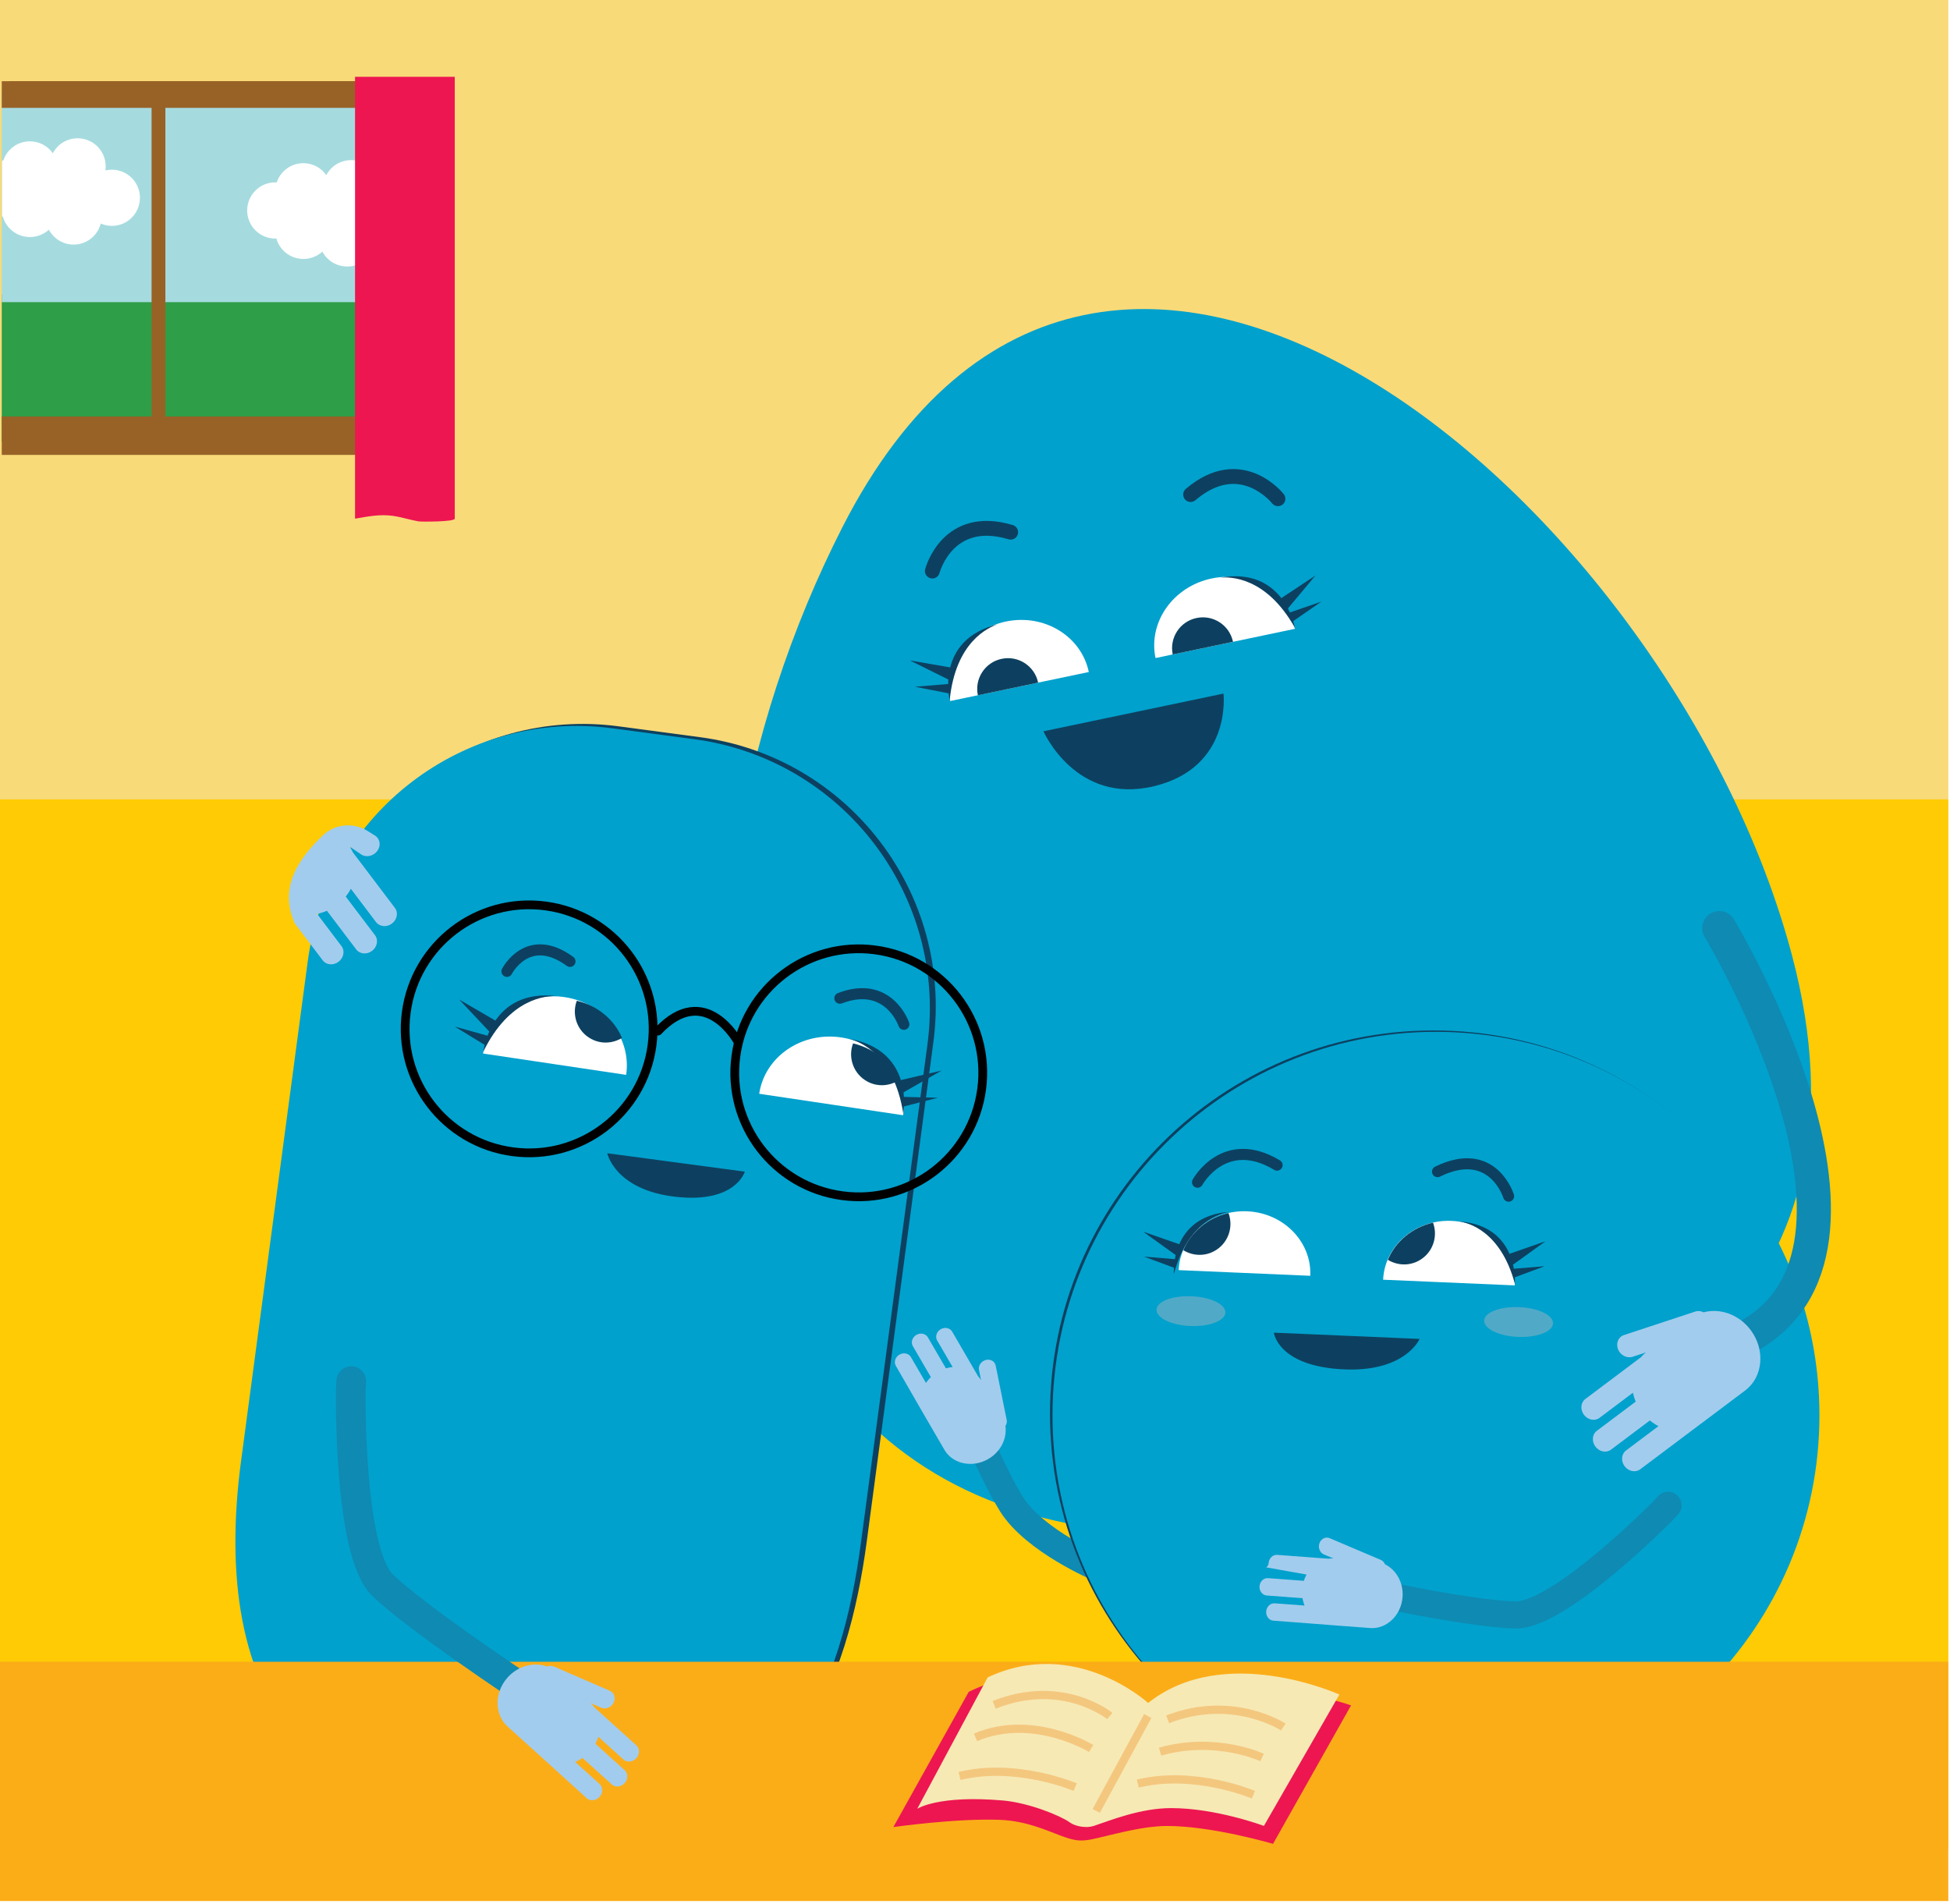 <svg width="299" height="292" viewBox="0 0 299 292" fill="none" xmlns="http://www.w3.org/2000/svg">
<path d="M0 268.98V0H298.74V268.98" fill="#F9DA78"/>
<path d="M298.74 122.57H0V283.49H298.74V122.57Z" fill="#FFCB05"/>
<path d="M115.2 185.6C105.81 150.15 113.68 111.23 129.16 80.85C169.07 2.52 256.42 77.21 274.77 146.47C288.31 197.59 252.56 220.33 213.5 230.67C174.44 241.02 128.75 236.72 115.2 185.6Z" fill="#00A1CD"/>
<path d="M56.41 13.45H2.39V68.63H56.41V13.45Z" fill="#A5DBDF" stroke="#986227" stroke-width="2.006" stroke-miterlimit="10"/>
<path d="M54.76 45.16H0.27V67.74H54.76V45.16Z" fill="#2E9E48"/>
<path d="M54.76 14.38H0.27V46.33H54.76V14.38Z" fill="#A5DBDF"/>
<path d="M24.3 13.45V68.35" stroke="#986227" stroke-width="2.118" stroke-miterlimit="10"/>
<path d="M56.64 63.86H0.27V69.75H56.64V63.86Z" fill="#986227"/>
<path d="M56.64 12.45H0.27V16.54H56.64V12.45Z" fill="#986227"/>
<path d="M16.16 26.14C16.28 25.33 16.17 24.48 15.8 23.68C14.79 21.53 12.23 20.6 10.07 21.61C9.19 22.02 8.52 22.7 8.1 23.5C7.32 22.39 6.04 21.67 4.58 21.67C2.68 21.67 1.07 22.91 0.5 24.62C0.44 24.62 0.37 24.61 0.31 24.61V33.22C0.35 33.22 0.4 33.21 0.44 33.21C0.5 33.43 0.58 33.66 0.68 33.87C1.69 36.02 4.25 36.95 6.41 35.94C6.81 35.75 7.18 35.51 7.49 35.22C8.56 37.23 11.03 38.08 13.11 37.1C14.32 36.53 15.14 35.48 15.45 34.28C16.54 34.75 17.82 34.77 18.98 34.23C21.13 33.22 22.06 30.66 21.05 28.5C20.17 26.62 18.1 25.67 16.16 26.14Z" fill="white"/>
<path d="M57.44 26.5C56.29 24.73 53.98 24.04 52.01 24.96C51.13 25.37 50.46 26.05 50.03 26.85C49.25 25.74 47.97 25.02 46.51 25.02C44.61 25.02 43 26.26 42.43 27.97C42.36 27.97 42.28 27.96 42.21 27.96C39.83 27.96 37.9 29.89 37.9 32.27C37.9 34.65 39.83 36.58 42.21 36.58C42.27 36.58 42.32 36.57 42.38 36.57C42.44 36.79 42.52 37.02 42.62 37.23C43.63 39.38 46.19 40.31 48.35 39.3C48.75 39.11 49.12 38.87 49.43 38.58C50.5 40.59 52.97 41.44 55.05 40.46C56.26 39.89 57.08 38.84 57.39 37.64C57.41 37.65 57.42 37.65 57.44 37.66V26.5Z" fill="white"/>
<path d="M69.73 79.53C69.73 80.02 64.58 80.02 64.14 79.94C62.81 79.7 61.51 79.27 60.18 79.09C58.24 78.82 56.34 79.2 54.44 79.53V11.78H69.73C69.73 11.78 69.73 79.39 69.73 79.53Z" fill="#ED1651"/>
<path d="M195.95 76.47C195.95 76.47 190.29 69.25 182.56 75.83" stroke="#0D4060" stroke-width="2.276" stroke-miterlimit="10" stroke-linecap="round"/>
<path d="M142.96 87.56C142.96 87.56 145.25 78.68 154.97 81.6" stroke="#0D4060" stroke-width="2.276" stroke-miterlimit="10" stroke-linecap="round"/>
<path d="M166.95 103.04C165.8 97.54 160.11 94.07 154.24 95.3C148.37 96.53 144.55 101.99 145.7 107.49" fill="white"/>
<path d="M159.18 104.67C158.65 102.12 156.14 100.48 153.59 101.02C151.04 101.55 149.4 104.06 149.94 106.61" fill="#0D4060"/>
<path d="M177.18 100.9C176.03 95.4 179.88 89.94 185.78 88.7C191.68 87.46 197.4 90.92 198.55 96.42" fill="white"/>
<path d="M189.06 98.41C188.53 95.86 186.02 94.22 183.47 94.76C180.92 95.29 179.28 97.8 179.82 100.35" fill="#0D4060"/>
<path d="M160 112.13C160 112.13 164.94 123.45 176.95 120.55C188.97 117.65 187.6 106.35 187.6 106.35L160 112.13Z" fill="#0D4060"/>
<path d="M196.47 91.71L201.71 88.24L197.48 93.29C197.59 93.5 197.69 93.71 197.78 93.91L202.61 92.25L198.29 95.24C198.48 95.86 198.56 96.27 198.56 96.27C194.15 88.42 188.61 88.41 187.06 88.58C191.94 87.7 194.82 89.58 196.47 91.71Z" fill="#0D4060"/>
<path d="M140.3 105.3L145.39 104.88C145.39 104.66 145.39 104.43 145.41 104.19L139.51 101.26L145.7 102.34C146.35 99.73 148.24 96.86 153.07 95.7C151.58 96.17 146.51 98.39 145.62 107.36C145.62 107.36 145.52 106.95 145.45 106.31L140.3 105.3Z" fill="#0D4060"/>
<path d="M168.45 240.43C168.45 240.43 158.65 236.29 155.1 230.64C151.55 224.99 146.42 211.96 146.42 211.96" stroke="#0F8AB2" stroke-width="4.145" stroke-miterlimit="10"/>
<g filter="url(#filter0_f)">
<path d="M219.8 275.6C252.274 275.6 278.6 249.274 278.6 216.8C278.6 184.326 252.274 158 219.8 158C187.326 158 161 184.326 161 216.8C161 249.274 187.326 275.6 219.8 275.6Z" fill="#0D4060"/>
</g>
<path d="M220.18 275.81C252.654 275.81 278.98 249.484 278.98 217.01C278.98 184.536 252.654 158.21 220.18 158.21C187.706 158.21 161.38 184.536 161.38 217.01C161.38 249.484 187.706 275.81 220.18 275.81Z" fill="#00A1CD"/>
<g filter="url(#filter1_f)">
<path d="M132.895 236.41L143.115 159.82C146.155 137.02 130.135 116.07 107.335 113.03L94.875 111.37C72.075 108.33 51.125 124.35 48.085 147.15L37.865 223.74C35.885 238.59 36.685 255.66 46.915 267.02H122.455C128.635 258.36 131.475 247.01 132.895 236.41Z" fill="#0D4060"/>
</g>
<path d="M131.99 236.72L142.21 160.13C145.25 137.33 129.23 116.38 106.43 113.34L93.97 111.68C71.17 108.64 50.22 124.66 47.18 147.46L36.96 224.05C34.98 238.9 35.78 255.97 46.01 267.33H121.55C127.73 258.67 130.57 247.32 131.99 236.72Z" fill="#00A1CD"/>
<path d="M93.11 176.83C93.11 176.83 94.28 182.43 103.54 183.5C112.8 184.57 114.2 179.65 114.2 179.65L93.11 176.83Z" fill="#0D4060"/>
<path d="M138.59 157.06C138.59 157.06 136.27 150.2 128.78 153.06" stroke="#0D4060" stroke-width="1.696" stroke-miterlimit="10" stroke-linecap="round"/>
<path d="M77.73 148.94C77.73 148.94 80.93 142.69 87.4 147.41" stroke="#0D4060" stroke-width="1.696" stroke-miterlimit="10" stroke-linecap="round"/>
<path d="M112.83 161.98C111.44 172.39 118.75 181.95 129.16 183.34C139.57 184.73 149.13 177.42 150.52 167.01C151.91 156.6 144.6 147.04 134.19 145.65C123.78 144.26 114.21 151.58 112.83 161.98Z" stroke="black" stroke-width="1.343" stroke-miterlimit="10" stroke-linecap="round"/>
<path d="M62.29 155.24C60.9 165.65 68.21 175.21 78.62 176.6C89.03 177.99 98.59 170.68 99.98 160.27C101.37 149.86 94.06 140.3 83.65 138.91C73.24 137.52 63.68 144.83 62.29 155.24Z" stroke="black" stroke-width="1.343" stroke-miterlimit="10" stroke-linecap="round"/>
<path d="M113.16 159.74C113.16 159.74 108.15 150.41 100.89 158.1" stroke="black" stroke-width="1.343" stroke-miterlimit="10" stroke-linecap="round"/>
<path d="M96.01 164.81C96.86 159.13 92.63 153.79 86.58 152.89C80.52 151.99 74.92 155.86 74.07 161.54" fill="white"/>
<path d="M138.48 171C139.33 165.32 135.08 159.98 128.98 159.07C122.89 158.16 117.26 162.03 116.41 167.71" fill="white"/>
<path d="M138.13 165.61L144.38 164.15L138.54 167.49C138.57 167.74 138.59 167.97 138.6 168.19L143.81 168.32L138.61 169.65C138.58 170.31 138.5 170.73 138.5 170.73C137.06 161.64 131.75 159.67 130.21 159.28C135.22 160.17 137.31 162.99 138.13 165.61Z" fill="#0D4060"/>
<path d="M69.74 157.41L74.76 158.81C74.84 158.6 74.92 158.38 75.02 158.16L70.41 153.26L75.96 156.49C77.51 154.22 80.34 152.13 85.38 152.74C83.79 152.66 78.14 152.99 74.1 161.27C74.1 161.27 74.15 160.85 74.31 160.21L69.74 157.41Z" fill="#0D4060"/>
<path d="M298.74 254.8H0V291.49H298.74V254.8Z" fill="#FBAD18"/>
<path d="M137.36 209.42C137.03 208.85 137.28 208.08 137.91 207.71C138.55 207.34 139.34 207.51 139.67 208.08L141.98 212.05C142.19 211.73 142.45 211.43 142.73 211.15L139.96 206.39C139.63 205.82 139.88 205.05 140.51 204.68C141.14 204.31 141.94 204.48 142.27 205.05L145.04 209.81C145.38 209.71 145.73 209.64 146.07 209.61L143.69 205.52C143.36 204.95 143.61 204.18 144.24 203.81C144.88 203.44 145.67 203.61 146 204.18L149.96 211C150.14 211.19 150.29 211.39 150.43 211.62L150.11 210.06C149.98 209.4 150.44 208.72 151.15 208.53C151.85 208.34 152.54 208.73 152.67 209.38L154.36 217.73C154.43 218.05 154.34 218.38 154.16 218.65C154.44 220.54 153.45 222.6 151.54 223.71C149.11 225.12 146.08 224.49 144.81 222.3L141.67 216.9C141.65 216.86 141.63 216.82 141.61 216.78C141.6 216.76 141.58 216.75 141.57 216.73L137.36 209.42Z" fill="#A2CCED"/>
<path d="M183.62 181.27C183.62 181.27 187.72 173.79 195.82 178.65" stroke="#0D4060" stroke-width="1.696" stroke-miterlimit="10" stroke-linecap="round"/>
<path d="M231.32 183.41C231.32 183.41 228.9 175.5 220.42 179.65" stroke="#0D4060" stroke-width="1.696" stroke-miterlimit="10" stroke-linecap="round"/>
<path d="M217.67 205.3C217.67 205.3 215.45 210.53 205.67 209.95C195.89 209.36 195.33 204.34 195.33 204.34L217.67 205.3Z" fill="#0D4060"/>
<g opacity="0.7">
<g opacity="0.7">
<path opacity="0.7" d="M187.89 201.26C187.84 202.52 185.43 203.44 182.51 203.32C179.59 203.19 177.28 202.07 177.33 200.81C177.38 199.55 179.79 198.63 182.71 198.76C185.63 198.88 187.95 200 187.89 201.26Z" fill="#E9BDBB"/>
</g>
</g>
<g opacity="0.7">
<g opacity="0.7">
<path opacity="0.7" d="M238.13 202.93C238.08 204.19 235.67 205.11 232.75 204.99C229.84 204.86 227.52 203.74 227.57 202.48C227.62 201.22 230.03 200.3 232.95 200.43C235.87 200.54 238.19 201.67 238.13 202.93Z" fill="#E9BDBB"/>
</g>
</g>
<path d="M212.08 196.22C212.31 191 217.01 186.96 222.58 187.2C228.15 187.44 232.49 191.87 232.26 197.09" fill="white"/>
<path d="M174.31 194.4C174.45 194.37 174.56 194.33 174.7 194.3C174.71 194.3 174.56 194.33 174.31 194.4Z" fill="#0D4060"/>
<path d="M236.85 194.15L232.12 194.54C232.08 194.34 232.05 194.13 232 193.91L236.97 190.33L231.45 192.25C230.46 189.95 228.29 187.6 223.68 187.27C225.11 187.47 230.11 188.75 232.28 196.84C232.28 196.84 232.31 196.45 232.27 195.85L236.85 194.15Z" fill="#0D4060"/>
<path d="M212.01 244.51C212.01 244.51 225.7 247.45 232.37 247.62C239.04 247.8 254.86 231.79 254.86 231.79C254.86 231.79 256.93 229.56 254.86 231.79" stroke="#0F8AB2" stroke-width="4.145" stroke-miterlimit="10"/>
<path d="M195.25 248.5C194.59 248.45 194.09 247.81 194.15 247.08C194.21 246.35 194.79 245.79 195.45 245.84L200.03 246.18C199.89 245.82 199.78 245.44 199.72 245.05L194.23 244.64C193.57 244.59 193.07 243.95 193.13 243.22C193.19 242.49 193.77 241.93 194.43 241.98L199.92 242.39C200.03 242.05 200.17 241.73 200.34 241.43L194.47 240.38C193.81 240.33 194.47 240.38 194.53 239.65C194.59 238.92 195.17 238.36 195.83 238.41L203.69 239C203.94 238.96 204.2 238.95 204.46 238.96L202.99 238.34C202.37 238.08 202.07 237.3 202.32 236.62C202.57 235.93 203.27 235.59 203.88 235.85L211.72 239.18C212.02 239.31 212.25 239.56 212.37 239.86C214.09 240.7 215.22 242.68 215.06 244.88C214.85 247.68 212.61 249.82 210.09 249.63L203.86 249.16C203.82 249.16 203.77 249.15 203.73 249.14C203.71 249.14 203.69 249.14 203.66 249.14L195.25 248.5Z" fill="#A2CCED"/>
<path d="M80.48 259.11C80.48 259.11 63.93 248.15 58.66 243.05C53.39 237.95 53.79 213.24 53.79 213.24C53.79 213.24 53.95 209.9 53.79 213.24" stroke="#0F8AB2" stroke-width="4.552" stroke-miterlimit="10"/>
<path d="M89.96 275.72C90.5 276.21 91.38 276.12 91.93 275.52C92.47 274.92 92.47 274.03 91.93 273.54L88.19 270.16C88.58 270 88.96 269.8 89.32 269.55L93.81 273.61C94.35 274.1 95.23 274.01 95.78 273.41C96.33 272.81 96.32 271.92 95.78 271.43L91.29 267.37C91.48 267.02 91.63 266.67 91.74 266.3L95.6 269.79C96.14 270.28 97.02 270.19 97.57 269.59C98.11 268.99 98.11 268.1 97.57 267.61L91.14 261.8C90.98 261.57 90.79 261.36 90.59 261.15L92.2 261.85C92.87 262.14 93.72 261.8 94.08 261.08C94.44 260.37 94.18 259.54 93.51 259.25L84.92 255.53C84.59 255.39 84.22 255.4 83.88 255.53C81.91 254.8 79.48 255.39 77.85 257.19C75.78 259.48 75.77 262.88 77.84 264.74L82.93 269.34C82.97 269.37 83.01 269.4 83.04 269.43C83.06 269.45 83.07 269.47 83.09 269.48L89.96 275.72Z" fill="#A2CCED"/>
<path d="M212.8 193.17C214.19 194.01 215.96 194.15 217.5 193.33C219.64 192.2 220.55 189.68 219.73 187.47C216.57 188.2 213.98 190.34 212.8 193.17Z" fill="#0D4060"/>
<path d="M180.73 194.75C180.96 189.53 185.66 185.49 191.23 185.73C196.8 185.97 201.14 190.4 200.91 195.62" fill="white"/>
<path d="M175.42 192.68L180.15 193.07C180.19 192.87 180.22 192.66 180.27 192.44L175.3 188.86L180.82 190.78C181.81 188.48 183.98 186.13 188.59 185.8C187.16 186 182.16 187.28 179.99 195.37C179.99 195.37 179.96 194.98 180 194.38L175.42 192.68Z" fill="#0D4060"/>
<path d="M181.44 191.7C182.83 192.54 184.6 192.68 186.14 191.86C188.28 190.73 189.19 188.21 188.37 186C185.21 186.73 182.63 188.87 181.44 191.7Z" fill="#0D4060"/>
<path d="M95.37 159.15C93.98 159.99 92.21 160.13 90.67 159.31C88.53 158.18 87.62 155.66 88.44 153.45C91.61 154.19 94.19 156.32 95.37 159.15Z" fill="#0D4060"/>
<path d="M137.73 165.69C136.34 166.53 134.57 166.67 133.03 165.85C130.89 164.72 129.98 162.2 130.8 159.99C133.97 160.72 136.55 162.86 137.73 165.69Z" fill="#0D4060"/>
<path d="M263.62 142.31C263.62 142.31 294.69 193.75 265.88 205.95" stroke="#0F8AB2" stroke-width="5.234" stroke-miterlimit="10" stroke-linecap="round"/>
<path d="M251.5 225.29C250.78 225.83 249.71 225.62 249.11 224.82C248.51 224.02 248.61 222.93 249.33 222.4L254.3 218.67C253.84 218.44 253.39 218.14 252.98 217.8L247.02 222.28C246.3 222.82 245.23 222.61 244.63 221.81C244.03 221.01 244.13 219.92 244.85 219.39L250.81 214.91C250.62 214.47 250.48 214.01 250.38 213.55L245.26 217.4C244.54 217.94 243.47 217.73 242.87 216.93C242.27 216.13 242.37 215.04 243.09 214.51L251.62 208.1C251.84 207.83 252.1 207.59 252.37 207.37L250.32 208.04C249.46 208.32 248.46 207.8 248.1 206.89C247.74 205.97 248.14 204.99 249 204.71L259.95 201.1C260.37 200.96 260.83 201.02 261.22 201.22C263.72 200.54 266.64 201.54 268.43 203.93C270.71 206.97 270.34 211.14 267.6 213.2L260.84 218.28C260.79 218.32 260.74 218.34 260.69 218.38C260.67 218.4 260.65 218.42 260.62 218.44L251.5 225.29Z" fill="#A2CCED"/>
<path d="M60.1 141.61C60.89 141.01 61.1 139.93 60.56 139.22L54.12 130.71C53.98 130.39 53.8 130.09 53.6 129.8L55.38 131.01C56.13 131.52 57.23 131.29 57.83 130.51C58.43 129.73 58.31 128.67 57.56 128.16L56.35 127.4C54.17 126.05 51.35 126.33 49.5 128.1C45.82 131.62 42.68 136.07 45.22 141.62L49.49 147.26C50.03 147.97 51.12 148.07 51.91 147.47C52.7 146.87 52.91 145.79 52.37 145.08L48.62 140.12C49.13 140.02 49.64 139.86 50.13 139.65L54.63 145.59C55.17 146.3 56.26 146.4 57.05 145.8C57.84 145.2 58.05 144.12 57.51 143.41L53.01 137.47C53.31 137.09 53.58 136.7 53.8 136.28L57.66 141.39C58.22 142.11 59.31 142.21 60.1 141.61Z" fill="#A2CCED"/>
<path d="M148.54 259.41L136.98 280.15C136.98 280.15 146.56 278.78 153.33 279.04C157.47 279.2 160.71 280.77 162.73 281.5C164.52 282.14 165.47 282.41 167.32 282.04C169.98 281.51 174.92 279.98 178.98 279.98C185.91 279.98 195.2 282.72 195.2 282.72L207.16 261.49C207.16 261.49 189.3 254.98 173.88 262.49C173.87 262.49 164.76 251.6 148.54 259.41Z" fill="#ED1651"/>
<path d="M151.44 257.2L140.64 277.35C140.64 277.35 143.79 275.21 153.76 276.07C157.8 276.42 162.66 278.43 164.03 279.43C164.95 280.1 166.66 280.33 167.72 279.97C170.22 279.14 174.85 277.24 179.58 277.24C186.51 277.24 193.8 279.97 193.8 279.97L205.37 259.83C205.37 259.83 187.75 251.79 176.05 261.12C176.05 261.12 164.86 250.87 151.44 257.2Z" fill="#F6E9B4"/>
<path d="M168.09 277.67L175.99 263.12" stroke="#F4C77F" stroke-width="1.263" stroke-miterlimit="10"/>
<path d="M192.19 275.19C192.19 275.19 183.23 271.35 174.46 273.48" stroke="#F4C77F" stroke-width="1.263" stroke-miterlimit="10"/>
<path d="M196.77 264.81C196.77 264.81 189.06 259.72 179.04 263.63" stroke="#F4C77F" stroke-width="1.263" stroke-miterlimit="10"/>
<path d="M164.86 274.02C164.86 274.02 155.9 270.18 147.13 272.31" stroke="#F4C77F" stroke-width="1.263" stroke-miterlimit="10"/>
<path d="M167.31 268.1C167.31 268.1 158.45 262.64 149.58 266.39" stroke="#F4C77F" stroke-width="1.263" stroke-miterlimit="10"/>
<path d="M170.17 263.12C170.17 263.12 162.95 257.2 152.44 261.41" stroke="#F4C77F" stroke-width="1.263" stroke-miterlimit="10"/>
<path d="M193.52 269.48C193.52 269.48 186.47 266.15 177.88 268.58" stroke="#F4C77F" stroke-width="1.263" stroke-miterlimit="10"/>
<defs>
<filter id="filter0_f" x="151" y="148" width="137.6" height="137.6" filterUnits="userSpaceOnUse" color-interpolation-filters="sRGB">
<feFlood flood-opacity="0" result="BackgroundImageFix"/>
<feBlend mode="normal" in="SourceGraphic" in2="BackgroundImageFix" result="shape"/>
<feGaussianBlur stdDeviation="5" result="effect1_foregroundBlur"/>
</filter>
<filter id="filter1_f" x="33" y="107" width="114.485" height="164.02" filterUnits="userSpaceOnUse" color-interpolation-filters="sRGB">
<feFlood flood-opacity="0" result="BackgroundImageFix"/>
<feBlend mode="normal" in="SourceGraphic" in2="BackgroundImageFix" result="shape"/>
<feGaussianBlur stdDeviation="2" result="effect1_foregroundBlur"/>
</filter>
</defs>
</svg>
